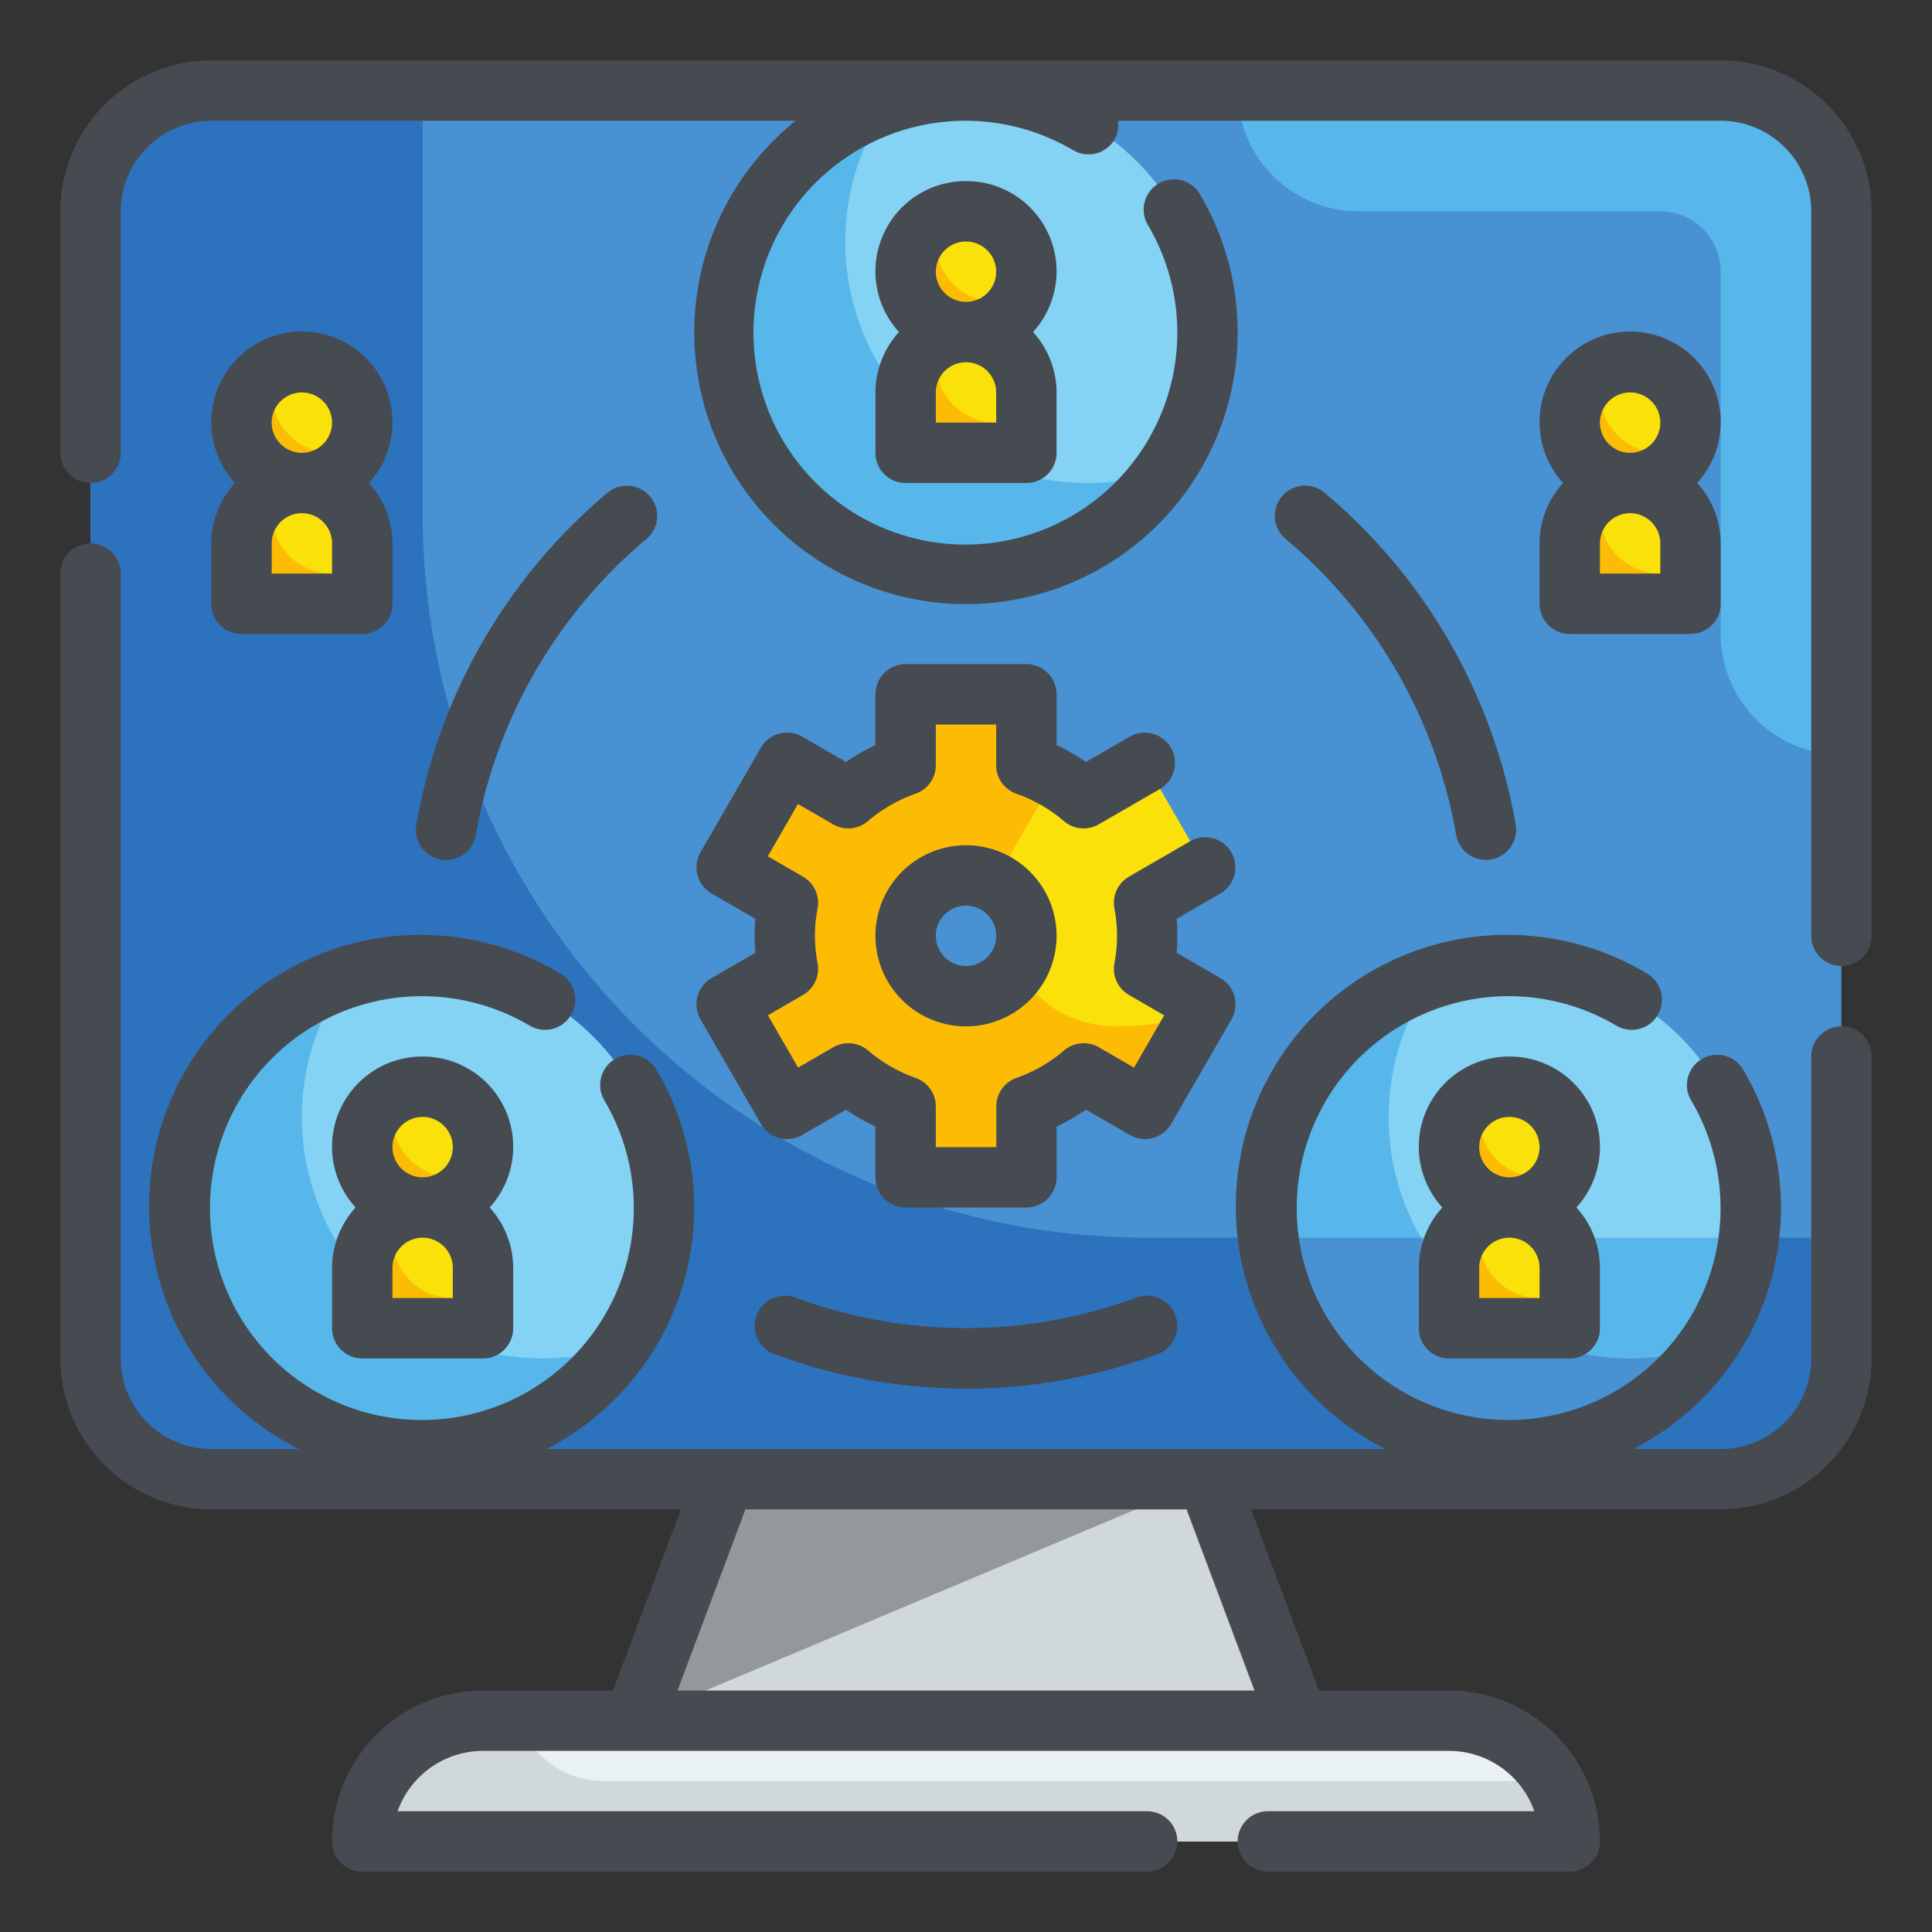 <svg height="512" viewBox="0 0 64 64" width="512" xmlns="http://www.w3.org/2000/svg"><rect x="0" y="0" width="64" height="64" fill="#333333" stroke="none"/><g id="Fill_Outline" data-name="Fill Outline"><g id="Color"><g><rect fill="#4891d3" height="46" rx="4" width="58" x="3" y="3"/><path d="m41 3a4 4 0 0 0 4 4h10a2 2 0 0 1 2 2v12a4 4 0 0 0 4 4v-18a4 4 0 0 0 -4-4z" fill="#57b7eb"/><path d="m38 41a24 24 0 0 1 -24-24v-14h-7a4 4 0 0 0 -4 4v38a4 4 0 0 0 4 4h50a4 4 0 0 0 4-4v-4z" fill="#2d72bc"/><path d="m43 57h-22l3-8h16z" fill="#d0d8da"/><path d="m16 57h32a4 4 0 0 1 4 4 0 0 0 0 1 0 0h-40a0 0 0 0 1 0 0 4 4 0 0 1 4-4z" fill="#e9f1f2"/><g><circle cx="32" cy="11" fill="#84d2f4" r="8"/><path d="m36 16a7.994 7.994 0 0 1 -6.557-12.575 8 8 0 1 0 9.114 12.15 7.986 7.986 0 0 1 -2.557.425z" fill="#57b7eb"/><g fill="#f9e109"><path d="m32 11a2 2 0 0 1 2 2v2a0 0 0 0 1 0 0h-4a0 0 0 0 1 0 0v-2a2 2 0 0 1 2-2z"/><circle cx="32" cy="9" r="2"/></g><path d="m33 10a1.992 1.992 0 0 1 -1.82-2.82 2 2 0 1 0 2.64 2.64 1.99 1.99 0 0 1 -.82.18z" fill="#fcbc04"/><path d="m33 14a1.992 1.992 0 0 1 -1.82-2.82 2 2 0 0 0 -1.18 1.82v2h4v-1.277a1.987 1.987 0 0 1 -1 .277z" fill="#fcbc04"/><path d="m32.14 15h-2.14v-1.71a7.724 7.724 0 0 0 2.14 1.71z" fill="#e59730"/></g><g><circle cx="14" cy="40" fill="#84d2f4" r="8"/><path d="m18 45a7.994 7.994 0 0 1 -6.557-12.575 8 8 0 1 0 9.114 12.15 7.986 7.986 0 0 1 -2.557.425z" fill="#57b7eb"/><g fill="#f9e109"><path d="m14 40a2 2 0 0 1 2 2v2a0 0 0 0 1 0 0h-4a0 0 0 0 1 0 0v-2a2 2 0 0 1 2-2z"/><circle cx="14" cy="38" r="2"/></g><path d="m15 39a1.992 1.992 0 0 1 -1.82-2.82 2 2 0 1 0 2.64 2.64 1.99 1.99 0 0 1 -.82.18z" fill="#fcbc04"/><path d="m15 43a1.992 1.992 0 0 1 -1.82-2.82 2 2 0 0 0 -1.18 1.82v2h4v-1.277a1.987 1.987 0 0 1 -1 .277z" fill="#fcbc04"/><path d="m14.14 44h-2.14v-1.71a7.724 7.724 0 0 0 2.14 1.71z" fill="#e59730"/></g><g><circle cx="50" cy="40" fill="#84d2f4" r="8"/><path d="m57.94 41a8 8 0 0 1 -15.88 0z" fill="#57b7eb"/><path d="m54 45a7.994 7.994 0 0 1 -6.557-12.575 8 8 0 1 0 9.114 12.15 7.986 7.986 0 0 1 -2.557.425z" fill="#57b7eb"/><path d="m56.56 44.58a8 8 0 0 1 -14.5-3.58h5.02a7.992 7.992 0 0 0 9.48 3.58z" fill="#4891d3"/><g fill="#f9e109"><path d="m50 40a2 2 0 0 1 2 2v2a0 0 0 0 1 0 0h-4a0 0 0 0 1 0 0v-2a2 2 0 0 1 2-2z"/><circle cx="50" cy="38" r="2"/></g><path d="m51 39a1.992 1.992 0 0 1 -1.82-2.82 2 2 0 1 0 2.64 2.64 1.99 1.99 0 0 1 -.82.18z" fill="#fcbc04"/><path d="m51 43a1.992 1.992 0 0 1 -1.82-2.82 2 2 0 0 0 -1.18 1.82v2h4v-1.277a1.987 1.987 0 0 1 -1 .277z" fill="#fcbc04"/><path d="m50.14 44h-2.14v-1.71a7.724 7.724 0 0 0 2.14 1.71z" fill="#e59730"/></g><g fill="#f9e109"><path d="m54 16a2 2 0 0 1 2 2v2a0 0 0 0 1 0 0h-4a0 0 0 0 1 0 0v-2a2 2 0 0 1 2-2z"/><circle cx="54" cy="14" r="2"/></g><path d="m55 15a1.992 1.992 0 0 1 -1.82-2.82 2 2 0 1 0 2.64 2.64 1.99 1.99 0 0 1 -.82.18z" fill="#fcbc04"/><path d="m55 19a1.992 1.992 0 0 1 -1.82-2.82 2 2 0 0 0 -1.18 1.82v2h4v-1.277a1.987 1.987 0 0 1 -1 .277z" fill="#fcbc04"/><g fill="#f9e109"><path d="m10 16a2 2 0 0 1 2 2v2a0 0 0 0 1 0 0h-4a0 0 0 0 1 0 0v-2a2 2 0 0 1 2-2z"/><circle cx="10" cy="14" r="2"/></g><path d="m11 15a1.992 1.992 0 0 1 -1.82-2.82 2 2 0 1 0 2.64 2.64 1.99 1.99 0 0 1 -.82.18z" fill="#fcbc04"/><path d="m11 19a1.992 1.992 0 0 1 -1.82-2.82 2 2 0 0 0 -1.18 1.82v2h4v-1.277a1.987 1.987 0 0 1 -1 .277z" fill="#fcbc04"/><path d="m38 31a6.065 6.065 0 0 0 -.1-1.094l2.032-1.174-2-3.464-2.032 1.174a5.965 5.965 0 0 0 -1.9-1.093v-2.349h-4v2.349a5.965 5.965 0 0 0 -1.895 1.093l-2.033-1.174-2 3.464 2.028 1.174a5.806 5.806 0 0 0 0 2.188l-2.032 1.174 2 3.464 2.033-1.174a5.965 5.965 0 0 0 1.899 1.093v2.349h4v-2.349a5.965 5.965 0 0 0 1.9-1.093l2.033 1.174 2-3.464-2.033-1.174a6.065 6.065 0 0 0 .1-1.094zm-6 2a2 2 0 1 1 2-2 2 2 0 0 1 -2 2z" fill="#f9e109"/><path d="m37 34h-.064a3.785 3.785 0 0 1 -3.264-1.907 2 2 0 1 1 -.514-2.718 4 4 0 0 1 .48-1.356l1.294-2.241a6.014 6.014 0 0 0 -.932-.429v-2.349h-4v2.349a5.965 5.965 0 0 0 -1.895 1.093l-2.033-1.174-2 3.464 2.028 1.174a5.806 5.806 0 0 0 0 2.188l-2.032 1.174 2 3.464 2.033-1.174a5.965 5.965 0 0 0 1.899 1.093v2.349h4v-2.349a5.965 5.965 0 0 0 1.9-1.093l2.033 1.174 1.829-3.167a8.979 8.979 0 0 1 -2.762.435z" fill="#fcbc04"/><path d="m21 57 3-8h16z" fill="#93999a"/><path d="m20 59a2.99 2.99 0 0 1 -2.816-2h-1.184a4 4 0 0 0 -4 4h40a3.955 3.955 0 0 0 -.555-2z" fill="#d0d8da"/></g></g><g id="Outline_copy" data-name="Outline copy"><g fill="#464a51"><path d="m61 34a1 1 0 0 0 -1 1v10a3 3 0 0 1 -3 3h-2.9a8.974 8.974 0 0 0 3.644-12.566 1 1 0 0 0 -1.723 1.017 7.02 7.02 0 1 1 -2.476-2.476 1 1 0 1 0 1.017-1.723 8.993 8.993 0 1 0 -8.662 15.748h-27.8a8.974 8.974 0 0 0 3.644-12.566 1 1 0 0 0 -1.723 1.017 7.02 7.02 0 1 1 -2.476-2.476 1 1 0 1 0 1.017-1.723 8.993 8.993 0 1 0 -8.662 15.748h-2.9a3 3 0 0 1 -3-3v-26a1 1 0 0 0 -2 0v26a5.006 5.006 0 0 0 5 5h15.557l-2.25 6h-4.307a5.006 5.006 0 0 0 -5 5 1 1 0 0 0 1 1h26a1 1 0 0 0 0-2h-24.829a3.006 3.006 0 0 1 2.829-2h32a3.006 3.006 0 0 1 2.829 2h-8.829a1 1 0 0 0 0 2h10a1 1 0 0 0 1-1 5.006 5.006 0 0 0 -5-5h-4.307l-2.25-6h15.557a5.006 5.006 0 0 0 5-5v-10a1 1 0 0 0 -1-1zm-19.443 22h-19.114l2.25-6h14.614z"/><path d="m57 2h-50a5.006 5.006 0 0 0 -5 5v8a1 1 0 0 0 2 0v-8a3 3 0 0 1 3-3h19.356a9 9 0 1 0 13.392 2.434 1 1 0 0 0 -1.723 1.017 7.02 7.02 0 1 1 -2.476-2.476 1 1 0 0 0 1.37-.353.978.978 0 0 0 .115-.622h19.966a3 3 0 0 1 3 3v24a1 1 0 0 0 2 0v-24a5.006 5.006 0 0 0 -5-5z"/><path d="m50 35a2.987 2.987 0 0 0 -2.22 5 2.981 2.981 0 0 0 -.78 2v2a1 1 0 0 0 1 1h4a1 1 0 0 0 1-1v-2a2.981 2.981 0 0 0 -.78-2 2.987 2.987 0 0 0 -2.22-5zm0 2a1 1 0 1 1 -1 1 1 1 0 0 1 1-1zm1 6h-2v-1a1 1 0 0 1 2 0z"/><path d="m32 6a2.987 2.987 0 0 0 -2.22 5 2.981 2.981 0 0 0 -.78 2v2a1 1 0 0 0 1 1h4a1 1 0 0 0 1-1v-2a2.981 2.981 0 0 0 -.78-2 2.987 2.987 0 0 0 -2.22-5zm0 2a1 1 0 1 1 -1 1 1 1 0 0 1 1-1zm1 6h-2v-1a1 1 0 0 1 2 0z"/><path d="m14 35a2.987 2.987 0 0 0 -2.22 5 2.981 2.981 0 0 0 -.78 2v2a1 1 0 0 0 1 1h4a1 1 0 0 0 1-1v-2a2.981 2.981 0 0 0 -.78-2 2.987 2.987 0 0 0 -2.22-5zm0 2a1 1 0 1 1 -1 1 1 1 0 0 1 1-1zm1 6h-2v-1a1 1 0 0 1 2 0z"/><path d="m29 31a3 3 0 1 0 3-3 3 3 0 0 0 -3 3zm4 0a1 1 0 1 1 -1-1 1 1 0 0 1 1 1z"/><path d="m23.206 33.768 2 3.464a1 1 0 0 0 1.366.366l1.454-.84a6.87 6.87 0 0 0 .974.561v1.681a1 1 0 0 0 1 1h4a1 1 0 0 0 1-1v-1.681a6.87 6.87 0 0 0 .974-.561l1.454.84a1 1 0 0 0 1.366-.366l2-3.464a1 1 0 0 0 -.366-1.366l-1.452-.839c.016-.189.024-.376.024-.563s-.008-.374-.024-.563l1.452-.839a1 1 0 0 0 -1-1.732l-2.028 1.174a1 1 0 0 0 -.484 1.047 4.78 4.78 0 0 1 0 1.826 1 1 0 0 0 .484 1.047l1.166.674-1 1.732-1.166-.674a1 1 0 0 0 -1.15.106 4.978 4.978 0 0 1 -1.579.91 1 1 0 0 0 -.667.943v1.349h-2.004v-1.349a1 1 0 0 0 -.667-.943 4.978 4.978 0 0 1 -1.579-.91 1 1 0 0 0 -1.15-.106l-1.166.674-1-1.732 1.162-.674a1 1 0 0 0 .484-1.047 4.78 4.78 0 0 1 0-1.826 1 1 0 0 0 -.484-1.047l-1.166-.674 1-1.732 1.166.674a1 1 0 0 0 1.15-.106 4.978 4.978 0 0 1 1.579-.91 1 1 0 0 0 .671-.943v-1.349h2v1.349a1 1 0 0 0 .667.943 4.978 4.978 0 0 1 1.579.91 1 1 0 0 0 1.15.106l2.032-1.174a1 1 0 0 0 -1-1.732l-1.454.84a6.87 6.87 0 0 0 -.974-.561v-1.681a1 1 0 0 0 -1-1h-4a1 1 0 0 0 -1 1v1.681a6.87 6.87 0 0 0 -.974.561l-1.454-.84a1 1 0 0 0 -1.366.366l-2 3.464a1 1 0 0 0 .366 1.366l1.452.839c-.016.189-.024.376-.024.563s.008.374.024.563l-1.452.839a1 1 0 0 0 -.366 1.366z"/><path d="m48.237 27.656a1 1 0 0 0 .985.829 1.017 1.017 0 0 0 .172-.015 1 1 0 0 0 .814-1.157 18.51 18.51 0 0 0 -6.333-10.992 1 1 0 0 0 -1.286 1.532 16.5 16.5 0 0 1 5.648 9.803z"/><path d="m37.657 42.982a16.3 16.3 0 0 1 -11.314 0 1 1 0 0 0 -.686 1.879 18.231 18.231 0 0 0 12.686 0 1 1 0 0 0 -.686-1.879z"/><path d="m14.778 28.485a1 1 0 0 0 .985-.829 16.5 16.5 0 0 1 5.648-9.8 1 1 0 1 0 -1.286-1.532 18.51 18.51 0 0 0 -6.333 10.992 1 1 0 0 0 .814 1.157 1.017 1.017 0 0 0 .172.012z"/><path d="m51 20a1 1 0 0 0 1 1h4a1 1 0 0 0 1-1v-2a2.981 2.981 0 0 0 -.78-2 3 3 0 1 0 -4.44 0 2.981 2.981 0 0 0 -.78 2zm4-1h-2v-1a1 1 0 0 1 2 0zm-1-6a1 1 0 1 1 -1 1 1 1 0 0 1 1-1z"/><path d="m7 20a1 1 0 0 0 1 1h4a1 1 0 0 0 1-1v-2a2.981 2.981 0 0 0 -.78-2 3 3 0 1 0 -4.44 0 2.981 2.981 0 0 0 -.78 2zm4-1h-2v-1a1 1 0 0 1 2 0zm-1-6a1 1 0 1 1 -1 1 1 1 0 0 1 1-1z"/></g></g></g></svg>